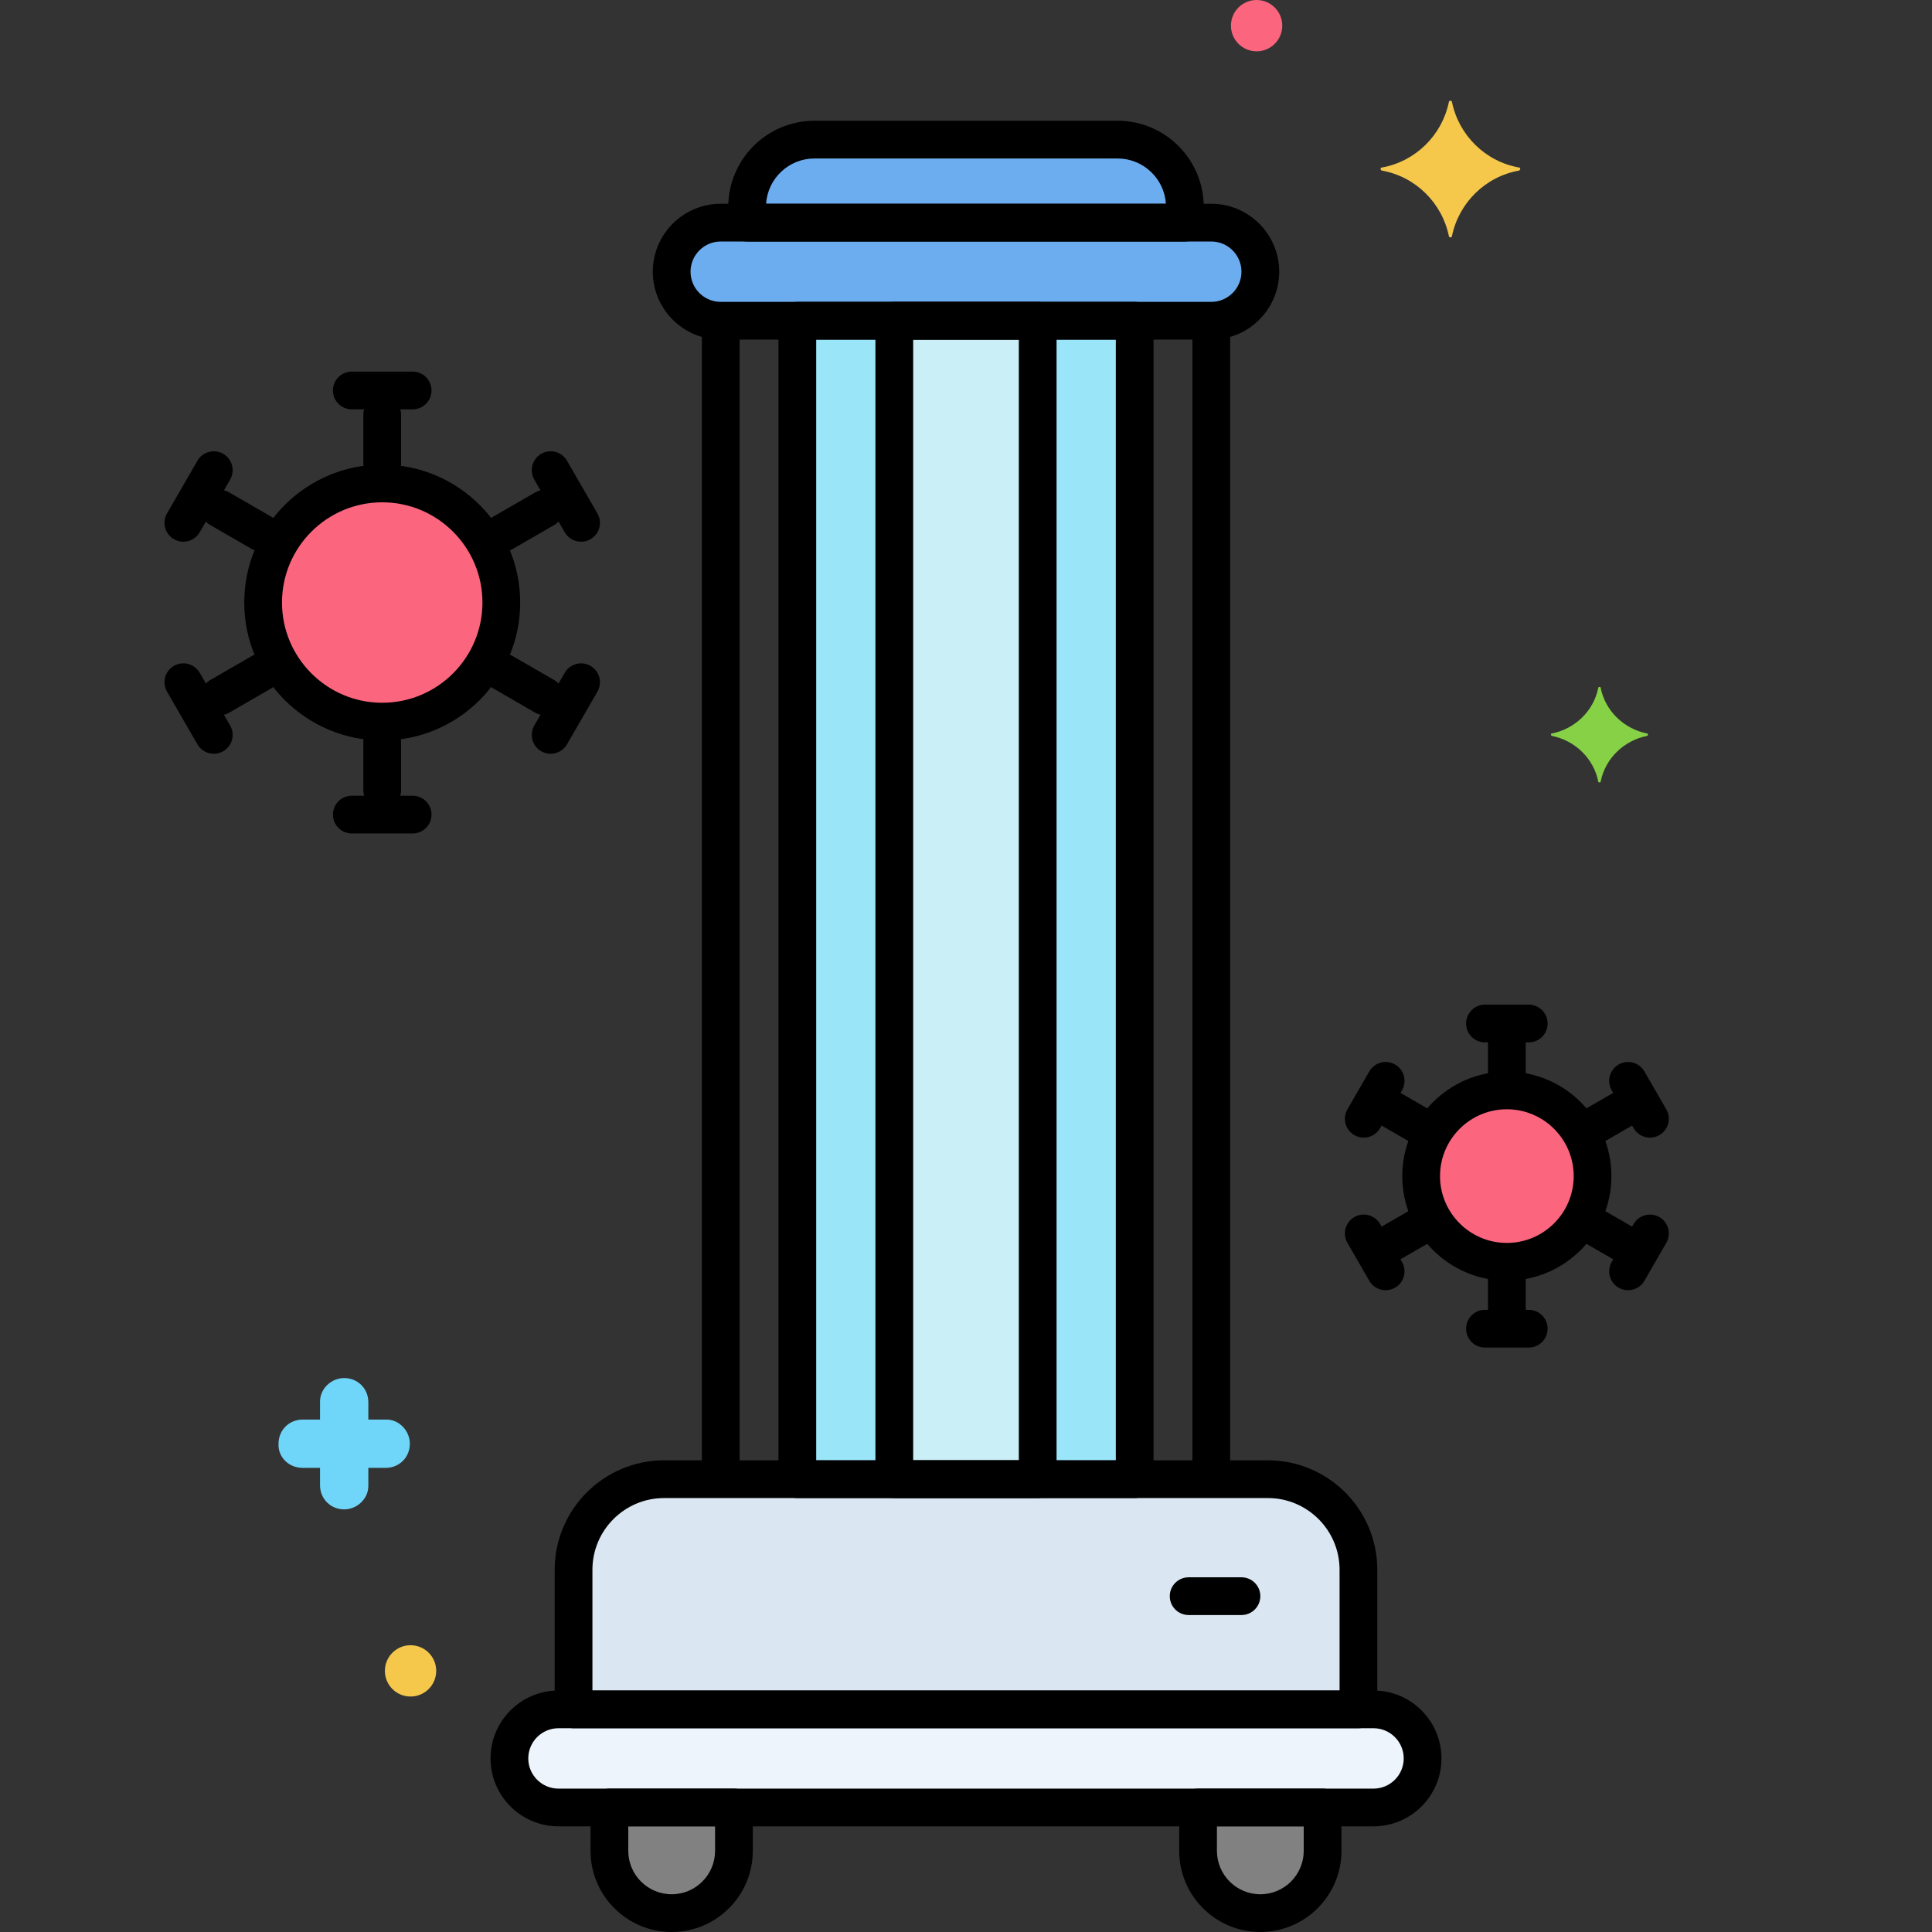 <?xml version="1.0" encoding="utf-8"?>
<!-- Generator: Adobe Illustrator 24.0.0, SVG Export Plug-In . SVG Version: 6.00 Build 0)  -->
<svg version="1.1" xmlns="http://www.w3.org/2000/svg" xmlns:xlink="http://www.w3.org/1999/xlink" x="0px" y="0px"
	 viewBox="0 0 256 256" style="enable-background:new 0 0 256 256;" xml:space="preserve">
<rect x="0" y="0" width="256" height="256" fill="#333333" stroke="none"/>
<style type="text/css">
	.st0{fill:#6CADEF;}
	.st1{fill:#F9D0B4;}
	.st2{fill:#5B5D60;}
	.st3{fill:#9BE5F9;}
	.st4{fill:#FC657E;}
	.st5{fill:#70D6F9;}
	.st6{fill:#F5C84C;}
	.st7{fill:#F98FA6;}
	.st8{fill:#FED690;}
	.st9{fill:#87D147;}
	.st10{fill:#B2E26D;}
	.st11{fill:#EDF4FC;}
	.st12{fill:#FCDD86;}
	.st13{fill:#754E34;}
	.st14{fill:#B598F9;}
	.st15{fill:#5290DB;}
	.st16{fill:#C7D7E5;}
	.st17{fill:#C18E6B;}
	.st18{fill:#DAE6F1;}
	.st19{fill:#3CAADC;}
	.st20{fill:#818182;}
	.st21{fill:#CBEFF7;}
	.st22{fill:#FCA265;}
	.st23{fill:#A57453;}
	.st24{fill:#8652D8;}
	.st25{fill:#966AEA;}
	.st26{fill:#FEB872;}
	.st27{fill:#EDB311;}
	.st28{fill:#EF4460;}
</style>
<g id="Layer_1">
</g>
<g id="Layer_2">
</g>
<g id="Layer_3">
</g>
<g id="Layer_4">
</g>
<g id="Layer_5">
</g>
<g id="Layer_6">
</g>
<g id="Layer_7">
</g>
<g id="Layer_8">
</g>
<g id="Layer_9">
</g>
<g id="Layer_10">
</g>
<g id="Layer_11">
</g>
<g id="Layer_12">
</g>
<g id="Layer_13">
</g>
<g id="Layer_14">
</g>
<g id="Layer_15">
</g>
<g id="Layer_16">
</g>
<g id="Layer_17">
</g>
<g id="Layer_18">
</g>
<g id="Layer_19">
</g>
<g id="Layer_20">
</g>
<g id="Layer_21">
</g>
<g id="Layer_22">
</g>
<g id="Layer_23">
</g>
<g id="Layer_24">
</g>
<g id="Layer_25">
</g>
<g id="Layer_26">
</g>
<g id="Layer_27">
</g>
<g id="Layer_28">
</g>
<g id="Layer_29">
	<g>
		<g>
			<g>
				<path class="st20" d="M158.75,239.5v5.75c0,4.537,3.713,8.25,8.25,8.25s8.25-3.713,8.25-8.25v-5.75H158.75z"/>
			</g>
		</g>
		<g>
			<g>
				<path class="st20" d="M80.75,239.5v5.75c0,4.537,3.713,8.25,8.25,8.25s8.25-3.713,8.25-8.25v-5.75H80.75z"/>
			</g>
		</g>
		<g>
			<g>
				<path class="st11" d="M182,226.5H74c-3.59,0-6.5,2.91-6.5,6.5s2.91,6.5,6.5,6.5h108c3.59,0,6.5-2.91,6.5-6.5
					S185.59,226.5,182,226.5z"/>
			</g>
		</g>
		<g>
			<g>
				<path class="st0" d="M160.5,29.5h-65c-3.59,0-6.5,2.91-6.5,6.5s2.91,6.5,6.5,6.5h65c3.59,0,6.5-2.91,6.5-6.5
					S164.09,29.5,160.5,29.5z"/>
			</g>
		</g>
		<g>
			<g>
				<path class="st18" d="M168,196H88c-6.6,0-12,5.4-12,12v18.5h104V208C180,201.4,174.6,196,168,196z"/>
			</g>
		</g>
		<g>
			<g>
				<rect x="105.65" y="42.5" class="st3" width="44.701" height="153.5"/>
			</g>
		</g>
		<g>
			<g>
				<rect x="118.5" y="42.5" class="st21" width="19" height="153.5"/>
			</g>
		</g>
		<g>
			<g>
				<path class="st0" d="M148.087,18.5h-40.174c-4.902,0-8.913,4.011-8.913,8.913V29.5h58v-2.087
					C157,22.511,152.989,18.5,148.087,18.5z"/>
			</g>
		</g>
		<g>
			<g>
				
					<ellipse transform="matrix(0.973 -0.23 0.23 0.973 -30.463 50.042)" class="st4" cx="199.666" cy="155.839" rx="11.356" ry="11.356"/>
			</g>
		</g>
		<g>
			<g>
				<circle class="st4" cx="50.647" cy="79.839" r="15.781"/>
			</g>
		</g>
		<g>
			<g>
				<path class="st5" d="M51.206,188.1h-2.4v-2.3c0-1.8-1.4-3.2-3.2-3.2c-1.7,0-3.2,1.4-3.2,3.1v2.4h-2.3c-1.8,0-3.2,1.4-3.2,3.2
					c-0.1,1.7,1.3,3.2,3.2,3.2h2.3v2.3c0,1.8,1.4,3.2,3.2,3.2c1.7,0,3.2-1.4,3.2-3.1v-2.4h2.3c1.8,0,3.2-1.4,3.2-3.2
					C54.306,189.6,52.906,188.1,51.206,188.1z"/>
			</g>
		</g>
		<g>
			<g>
				<path class="st4" d="M166.506,0c-1.878,0-3.4,1.522-3.4,3.4c0,1.878,1.522,3.4,3.4,3.4c1.878,0,3.4-1.522,3.4-3.4
					C169.906,1.522,168.384,0,166.506,0z"/>
			</g>
		</g>
		<g>
			<g>
				<path class="st9" d="M218.288,97.2c-3.1-0.6-5.6-3-6.2-6.1c0-0.1-0.3-0.1-0.3,0c-0.6,3.1-3.1,5.5-6.2,6.1c-0.1,0-0.1,0.2,0,0.3
					c3.1,0.6,5.6,3,6.2,6.1c0,0.1,0.3,0.1,0.3,0c0.6-3.1,3.1-5.5,6.2-6.1C218.388,97.4,218.388,97.2,218.288,97.2z"/>
			</g>
		</g>
		<g>
			<g>
				<path class="st6" d="M54.4,218c-1.878,0-3.4,1.522-3.4,3.4c0,1.878,1.522,3.4,3.4,3.4c1.878,0,3.4-1.522,3.4-3.4
					C57.8,219.522,56.278,218,54.4,218z"/>
			</g>
		</g>
		<g>
			<g>
				<path class="st6" d="M201.288,22.2c-4.5-0.8-8-4.3-8.9-8.7c0-0.2-0.4-0.2-0.4,0c-0.9,4.4-4.4,7.9-8.9,8.7c-0.2,0-0.2,0.3,0,0.4
					c4.5,0.8,8,4.3,8.9,8.7c0,0.2,0.4,0.2,0.4,0c0.9-4.4,4.4-7.9,8.9-8.7C201.488,22.5,201.488,22.2,201.288,22.2z"/>
			</g>
		</g>
		<g>
			<g>
				<g>
					<path d="M182,224H74c-4.963,0-9,4.038-9,9s4.037,9,9,9h108c4.963,0,9-4.038,9-9S186.963,224,182,224z M182,237H74
						c-2.206,0-4-1.794-4-4s1.794-4,4-4h108c2.206,0,4,1.794,4,4S184.206,237,182,237z"/>
				</g>
			</g>
		</g>
		<g>
			<g>
				<g>
					<path d="M160.5,27h-65c-4.963,0-9,4.038-9,9s4.037,9,9,9h65c4.963,0,9-4.038,9-9S165.463,27,160.5,27z M160.5,40h-65
						c-2.206,0-4-1.794-4-4s1.794-4,4-4h65c2.206,0,4,1.794,4,4S162.706,40,160.5,40z"/>
				</g>
			</g>
		</g>
		<g>
			<g>
				<g>
					<g>
						<path d="M168,193.5H88c-7.995,0-14.5,6.505-14.5,14.5v18.5c0,1.381,1.119,2.5,2.5,2.5h104c1.381,0,2.5-1.119,2.5-2.5V208
							C182.5,200.005,175.995,193.5,168,193.5z M177.5,224h-99v-16c0-5.238,4.262-9.5,9.5-9.5h80c5.238,0,9.5,4.262,9.5,9.5V224z"/>
					</g>
				</g>
			</g>
		</g>
		<g>
			<g>
				<g>
					<path d="M150.351,40h-44.7c-1.381,0-2.5,1.119-2.5,2.5V196c0,1.381,1.119,2.5,2.5,2.5h44.7c1.381,0,2.5-1.119,2.5-2.5V42.5
						C152.851,41.119,151.731,40,150.351,40z M147.851,193.5h-39.7V45h39.7V193.5z"/>
				</g>
			</g>
		</g>
		<g>
			<g>
				<g>
					<path d="M137.5,40h-19c-1.381,0-2.5,1.119-2.5,2.5V196c0,1.381,1.119,2.5,2.5,2.5h19c1.381,0,2.5-1.119,2.5-2.5V42.5
						C140,41.119,138.881,40,137.5,40z M135,193.5h-14V45h14V193.5z"/>
				</g>
			</g>
		</g>
		<g>
			<g>
				<path d="M160.5,41c-1.381,0-2.5,1.119-2.5,2.5v151c0,1.381,1.119,2.5,2.5,2.5s2.5-1.119,2.5-2.5v-151
					C163,42.119,161.881,41,160.5,41z"/>
			</g>
		</g>
		<g>
			<g>
				<path d="M95.5,41c-1.381,0-2.5,1.119-2.5,2.5v151c0,1.381,1.119,2.5,2.5,2.5s2.5-1.119,2.5-2.5v-151
					C98,42.119,96.881,41,95.5,41z"/>
			</g>
		</g>
		<g>
			<g>
				<g>
					<g>
						<path d="M148.087,16h-40.174C101.62,16,96.5,21.12,96.5,27.413V29.5c0,1.381,1.119,2.5,2.5,2.5h58c1.381,0,2.5-1.119,2.5-2.5
							v-2.087C159.5,21.12,154.38,16,148.087,16z M101.513,27c0.214-3.344,3.003-6,6.4-6h40.174c3.397,0,6.187,2.656,6.4,6H101.513z
							"/>
					</g>
				</g>
			</g>
		</g>
		<g>
			<g>
				<path d="M164.5,209h-7c-1.381,0-2.5,1.119-2.5,2.5s1.119,2.5,2.5,2.5h7c1.381,0,2.5-1.119,2.5-2.5S165.881,209,164.5,209z"/>
			</g>
		</g>
		<g>
			<g>
				<g>
					<path d="M199.666,141.983c-7.641,0-13.856,6.216-13.856,13.856c0,7.641,6.216,13.856,13.856,13.856s13.856-6.216,13.856-13.856
						C213.522,148.199,207.307,141.983,199.666,141.983z M199.666,164.695c-4.884,0-8.856-3.973-8.856-8.856
						s3.973-8.856,8.856-8.856s8.856,3.973,8.856,8.856S204.55,164.695,199.666,164.695z"/>
				</g>
			</g>
		</g>
		<g>
			<g>
				<path d="M199.666,135.44c-1.381,0-2.5,1.119-2.5,2.5v4.642c0,1.381,1.119,2.5,2.5,2.5s2.5-1.119,2.5-2.5v-4.642
					C202.166,136.559,201.047,135.44,199.666,135.44z"/>
			</g>
		</g>
		<g>
			<g>
				<path d="M202.567,133.119h-5.802c-1.381,0-2.5,1.119-2.5,2.5s1.119,2.5,2.5,2.5h5.802c1.381,0,2.5-1.119,2.5-2.5
					S203.948,133.119,202.567,133.119z"/>
			</g>
		</g>
		<g>
			<g>
				<path d="M199.666,166.597c-1.381,0-2.5,1.119-2.5,2.5v4.642c0,1.381,1.119,2.5,2.5,2.5s2.5-1.119,2.5-2.5v-4.642
					C202.166,167.716,201.047,166.597,199.666,166.597z"/>
			</g>
		</g>
		<g>
			<g>
				<path d="M202.567,173.559h-5.802c-1.381,0-2.5,1.119-2.5,2.5s1.119,2.5,2.5,2.5h5.802c1.381,0,2.5-1.119,2.5-2.5
					S203.948,173.559,202.567,173.559z"/>
			</g>
		</g>
		<g>
			<g>
				<path d="M189.435,147.045l-4.02-2.321c-1.193-0.689-2.725-0.282-3.415,0.915c-0.69,1.196-0.28,2.725,0.915,3.415l4.02,2.321
					c0.394,0.228,0.823,0.335,1.248,0.335c0.863,0,1.704-0.448,2.167-1.25C191.04,149.265,190.63,147.736,189.435,147.045z"/>
			</g>
		</g>
		<g>
			<g>
				<path d="M184.855,141.052c-1.193-0.689-2.725-0.281-3.415,0.915l-2.9,5.024c-0.69,1.196-0.28,2.725,0.915,3.415
					c0.394,0.228,0.823,0.335,1.248,0.335c0.863,0,1.704-0.449,2.167-1.25l2.9-5.024
					C186.461,143.271,186.051,141.742,184.855,141.052z"/>
			</g>
		</g>
		<g>
			<g>
				<path d="M216.417,162.624l-4.02-2.321c-1.193-0.69-2.725-0.282-3.415,0.915c-0.69,1.196-0.28,2.725,0.915,3.415l4.02,2.321
					c0.394,0.228,0.823,0.335,1.248,0.335c0.863,0,1.704-0.448,2.167-1.25C218.022,164.843,217.612,163.314,216.417,162.624z"/>
			</g>
		</g>
		<g>
			<g>
				<path d="M219.878,161.271c-1.193-0.689-2.724-0.282-3.415,0.915l-2.901,5.025c-0.69,1.196-0.28,2.725,0.915,3.415
					c0.394,0.228,0.823,0.335,1.248,0.335c0.863,0,1.704-0.448,2.167-1.25l2.901-5.025
					C221.483,163.491,221.073,161.962,219.878,161.271z"/>
			</g>
		</g>
		<g>
			<g>
				<path d="M190.35,161.218c-0.69-1.197-2.221-1.604-3.415-0.915l-4.02,2.321c-1.195,0.69-1.605,2.219-0.915,3.415
					c0.463,0.802,1.304,1.25,2.167,1.25c0.425,0,0.854-0.108,1.248-0.335l4.02-2.321C190.63,163.942,191.04,162.414,190.35,161.218z
					"/>
			</g>
		</g>
		<g>
			<g>
				<path d="M185.771,167.211l-2.9-5.025c-0.691-1.197-2.222-1.604-3.415-0.915c-1.195,0.69-1.605,2.219-0.915,3.415l2.9,5.025
					c0.463,0.802,1.304,1.25,2.167,1.25c0.425,0,0.854-0.108,1.248-0.335C186.051,169.937,186.461,168.407,185.771,167.211z"/>
			</g>
		</g>
		<g>
			<g>
				<path d="M217.332,145.64c-0.69-1.197-2.222-1.603-3.415-0.915l-4.02,2.321c-1.195,0.69-1.605,2.219-0.915,3.415
					c0.463,0.802,1.304,1.25,2.167,1.25c0.425,0,0.854-0.108,1.248-0.335l4.02-2.321
					C217.612,148.364,218.022,146.835,217.332,145.64z"/>
			</g>
		</g>
		<g>
			<g>
				<path d="M220.793,146.991l-2.901-5.024c-0.691-1.197-2.222-1.603-3.415-0.915c-1.196,0.69-1.605,2.22-0.915,3.415l2.901,5.024
					c0.463,0.802,1.304,1.25,2.167,1.25c0.425,0,0.854-0.108,1.248-0.335C221.074,149.716,221.483,148.187,220.793,146.991z"/>
			</g>
		</g>
		<g>
			<g>
				<g>
					<path d="M50.646,61.558c-10.08,0-18.281,8.201-18.281,18.281S40.566,98.12,50.646,98.12s18.281-8.201,18.281-18.281
						S60.727,61.558,50.646,61.558z M50.646,93.12c-7.323,0-13.281-5.958-13.281-13.281s5.958-13.281,13.281-13.281
						s13.281,5.958,13.281,13.281S57.97,93.12,50.646,93.12z"/>
				</g>
			</g>
		</g>
		<g>
			<g>
				<path d="M50.646,52.465c-1.381,0-2.5,1.119-2.5,2.5v6.45c0,1.381,1.119,2.5,2.5,2.5s2.5-1.119,2.5-2.5v-6.45
					C53.146,53.584,52.027,52.465,50.646,52.465z"/>
			</g>
		</g>
		<g>
			<g>
				<path d="M54.678,49.24h-8.063c-1.381,0-2.5,1.119-2.5,2.5s1.119,2.5,2.5,2.5h8.063c1.381,0,2.5-1.119,2.5-2.5
					S56.059,49.24,54.678,49.24z"/>
			</g>
		</g>
		<g>
			<g>
				<path d="M50.646,95.762c-1.381,0-2.5,1.119-2.5,2.5v6.45c0,1.381,1.119,2.5,2.5,2.5s2.5-1.119,2.5-2.5v-6.45
					C53.146,96.881,52.027,95.762,50.646,95.762z"/>
			</g>
		</g>
		<g>
			<g>
				<path d="M54.678,105.438h-8.063c-1.381,0-2.5,1.119-2.5,2.5s1.119,2.5,2.5,2.5h8.063c1.381,0,2.5-1.119,2.5-2.5
					S56.059,105.438,54.678,105.438z"/>
			</g>
		</g>
		<g>
			<g>
				<path d="M35.941,68.462l-5.586-3.225c-1.193-0.69-2.725-0.282-3.415,0.915c-0.69,1.196-0.28,2.725,0.915,3.415l5.586,3.225
					c0.394,0.228,0.823,0.335,1.248,0.335c0.863,0,1.704-0.448,2.167-1.25C37.547,70.682,37.137,69.153,35.941,68.462z"/>
			</g>
		</g>
		<g>
			<g>
				<path d="M29.578,60.133c-1.193-0.689-2.725-0.281-3.415,0.915l-4.031,6.982c-0.69,1.196-0.28,2.725,0.915,3.415
					c0.394,0.228,0.823,0.335,1.248,0.335c0.863,0,1.704-0.449,2.167-1.25l4.031-6.982C31.184,62.353,30.773,60.824,29.578,60.133z"
					/>
			</g>
		</g>
		<g>
			<g>
				<path d="M73.437,90.111l-5.586-3.225c-1.194-0.69-2.725-0.282-3.415,0.915c-0.69,1.196-0.28,2.725,0.915,3.415l5.586,3.225
					c0.394,0.228,0.823,0.335,1.248,0.335c0.863,0,1.704-0.448,2.167-1.25C75.043,92.33,74.633,90.801,73.437,90.111z"/>
			</g>
		</g>
		<g>
			<g>
				<path d="M78.246,88.232c-1.193-0.69-2.725-0.281-3.415,0.915L70.8,96.129c-0.69,1.196-0.28,2.725,0.915,3.415
					c0.394,0.228,0.823,0.335,1.248,0.335c0.863,0,1.704-0.449,2.167-1.25l4.031-6.982C79.852,90.451,79.441,88.922,78.246,88.232z"
					/>
			</g>
		</g>
		<g>
			<g>
				<path d="M36.856,87.801c-0.69-1.197-2.222-1.605-3.415-0.915l-5.586,3.225c-1.195,0.69-1.605,2.219-0.915,3.415
					c0.463,0.802,1.304,1.25,2.167,1.25c0.425,0,0.854-0.108,1.248-0.335l5.586-3.225C37.137,90.525,37.547,88.997,36.856,87.801z"
					/>
			</g>
		</g>
		<g>
			<g>
				<path d="M30.493,96.129l-4.031-6.982c-0.69-1.197-2.223-1.605-3.415-0.915c-1.195,0.69-1.605,2.219-0.915,3.415l4.031,6.982
					c0.463,0.802,1.304,1.25,2.167,1.25c0.425,0,0.854-0.108,1.248-0.335C30.773,98.854,31.184,97.325,30.493,96.129z"/>
			</g>
		</g>
		<g>
			<g>
				<path d="M74.353,66.152c-0.69-1.197-2.222-1.605-3.415-0.915l-5.586,3.225c-1.195,0.69-1.605,2.219-0.915,3.415
					c0.463,0.802,1.304,1.25,2.167,1.25c0.425,0,0.854-0.108,1.248-0.335l5.586-3.225C74.633,68.877,75.043,67.348,74.353,66.152z"
					/>
			</g>
		</g>
		<g>
			<g>
				<path d="M79.161,68.031l-4.031-6.982c-0.691-1.197-2.222-1.604-3.415-0.915c-1.195,0.69-1.605,2.219-0.915,3.415l4.031,6.982
					c0.463,0.802,1.304,1.25,2.167,1.25c0.425,0,0.854-0.108,1.248-0.335C79.441,70.755,79.852,69.227,79.161,68.031z"/>
			</g>
		</g>
		<g>
			<g>
				<g>
					<g>
						<path d="M175.25,237h-16.5c-1.381,0-2.5,1.119-2.5,2.5v5.75c0,5.928,4.822,10.75,10.75,10.75s10.75-4.822,10.75-10.75v-5.75
							C177.75,238.119,176.631,237,175.25,237z M172.75,245.25c0,3.17-2.579,5.75-5.75,5.75s-5.75-2.58-5.75-5.75V242h11.5V245.25z"
							/>
					</g>
				</g>
			</g>
		</g>
		<g>
			<g>
				<g>
					<g>
						<path d="M97.25,237h-16.5c-1.381,0-2.5,1.119-2.5,2.5v5.75c0,5.928,4.822,10.75,10.75,10.75s10.75-4.822,10.75-10.75v-5.75
							C99.75,238.119,98.631,237,97.25,237z M94.75,245.25c0,3.17-2.579,5.75-5.75,5.75s-5.75-2.58-5.75-5.75V242h11.5V245.25z"/>
					</g>
				</g>
			</g>
		</g>
	</g>
</g>
<g id="Layer_30">
</g>
<g id="Layer_31">
</g>
<g id="Layer_32">
</g>
<g id="Layer_33">
</g>
<g id="Layer_34">
</g>
<g id="Layer_35">
</g>
<g id="Layer_36">
</g>
<g id="Layer_37">
</g>
<g id="Layer_38">
</g>
<g id="Layer_39">
</g>
<g id="Layer_40">
</g>
<g id="Layer_41">
</g>
<g id="Layer_42">
</g>
<g id="Layer_43">
</g>
<g id="Layer_44">
</g>
<g id="Layer_45">
</g>
<g id="Layer_46">
</g>
<g id="Layer_47">
</g>
<g id="Layer_48">
</g>
<g id="Layer_49">
</g>
<g id="Layer_50">
</g>
<g id="Layer_51">
</g>
<g id="Layer_52">
</g>
<g id="Layer_53">
</g>
<g id="Layer_54">
</g>
<g id="Layer_55">
</g>
<g id="Layer_56">
</g>
<g id="Layer_57">
</g>
<g id="Layer_58">
</g>
<g id="Layer_59">
</g>
<g id="Layer_60">
</g>
<g id="Layer_61">
</g>
<g id="Layer_62">
</g>
<g id="Layer_63">
</g>
<g id="Layer_64">
</g>
<g id="Layer_65">
</g>
<g id="Layer_66">
</g>
<g id="Layer_67">
</g>
<g id="Layer_68">
</g>
<g id="Layer_69">
</g>
<g id="Layer_70">
</g>
<g id="Layer_71">
</g>
<g id="Layer_72">
</g>
<g id="Layer_73">
</g>
<g id="Layer_74">
</g>
<g id="Layer_75">
</g>
<g id="Layer_76">
</g>
<g id="Layer_77">
</g>
<g id="Layer_78">
</g>
<g id="Layer_79">
</g>
<g id="Layer_80">
</g>
</svg>
